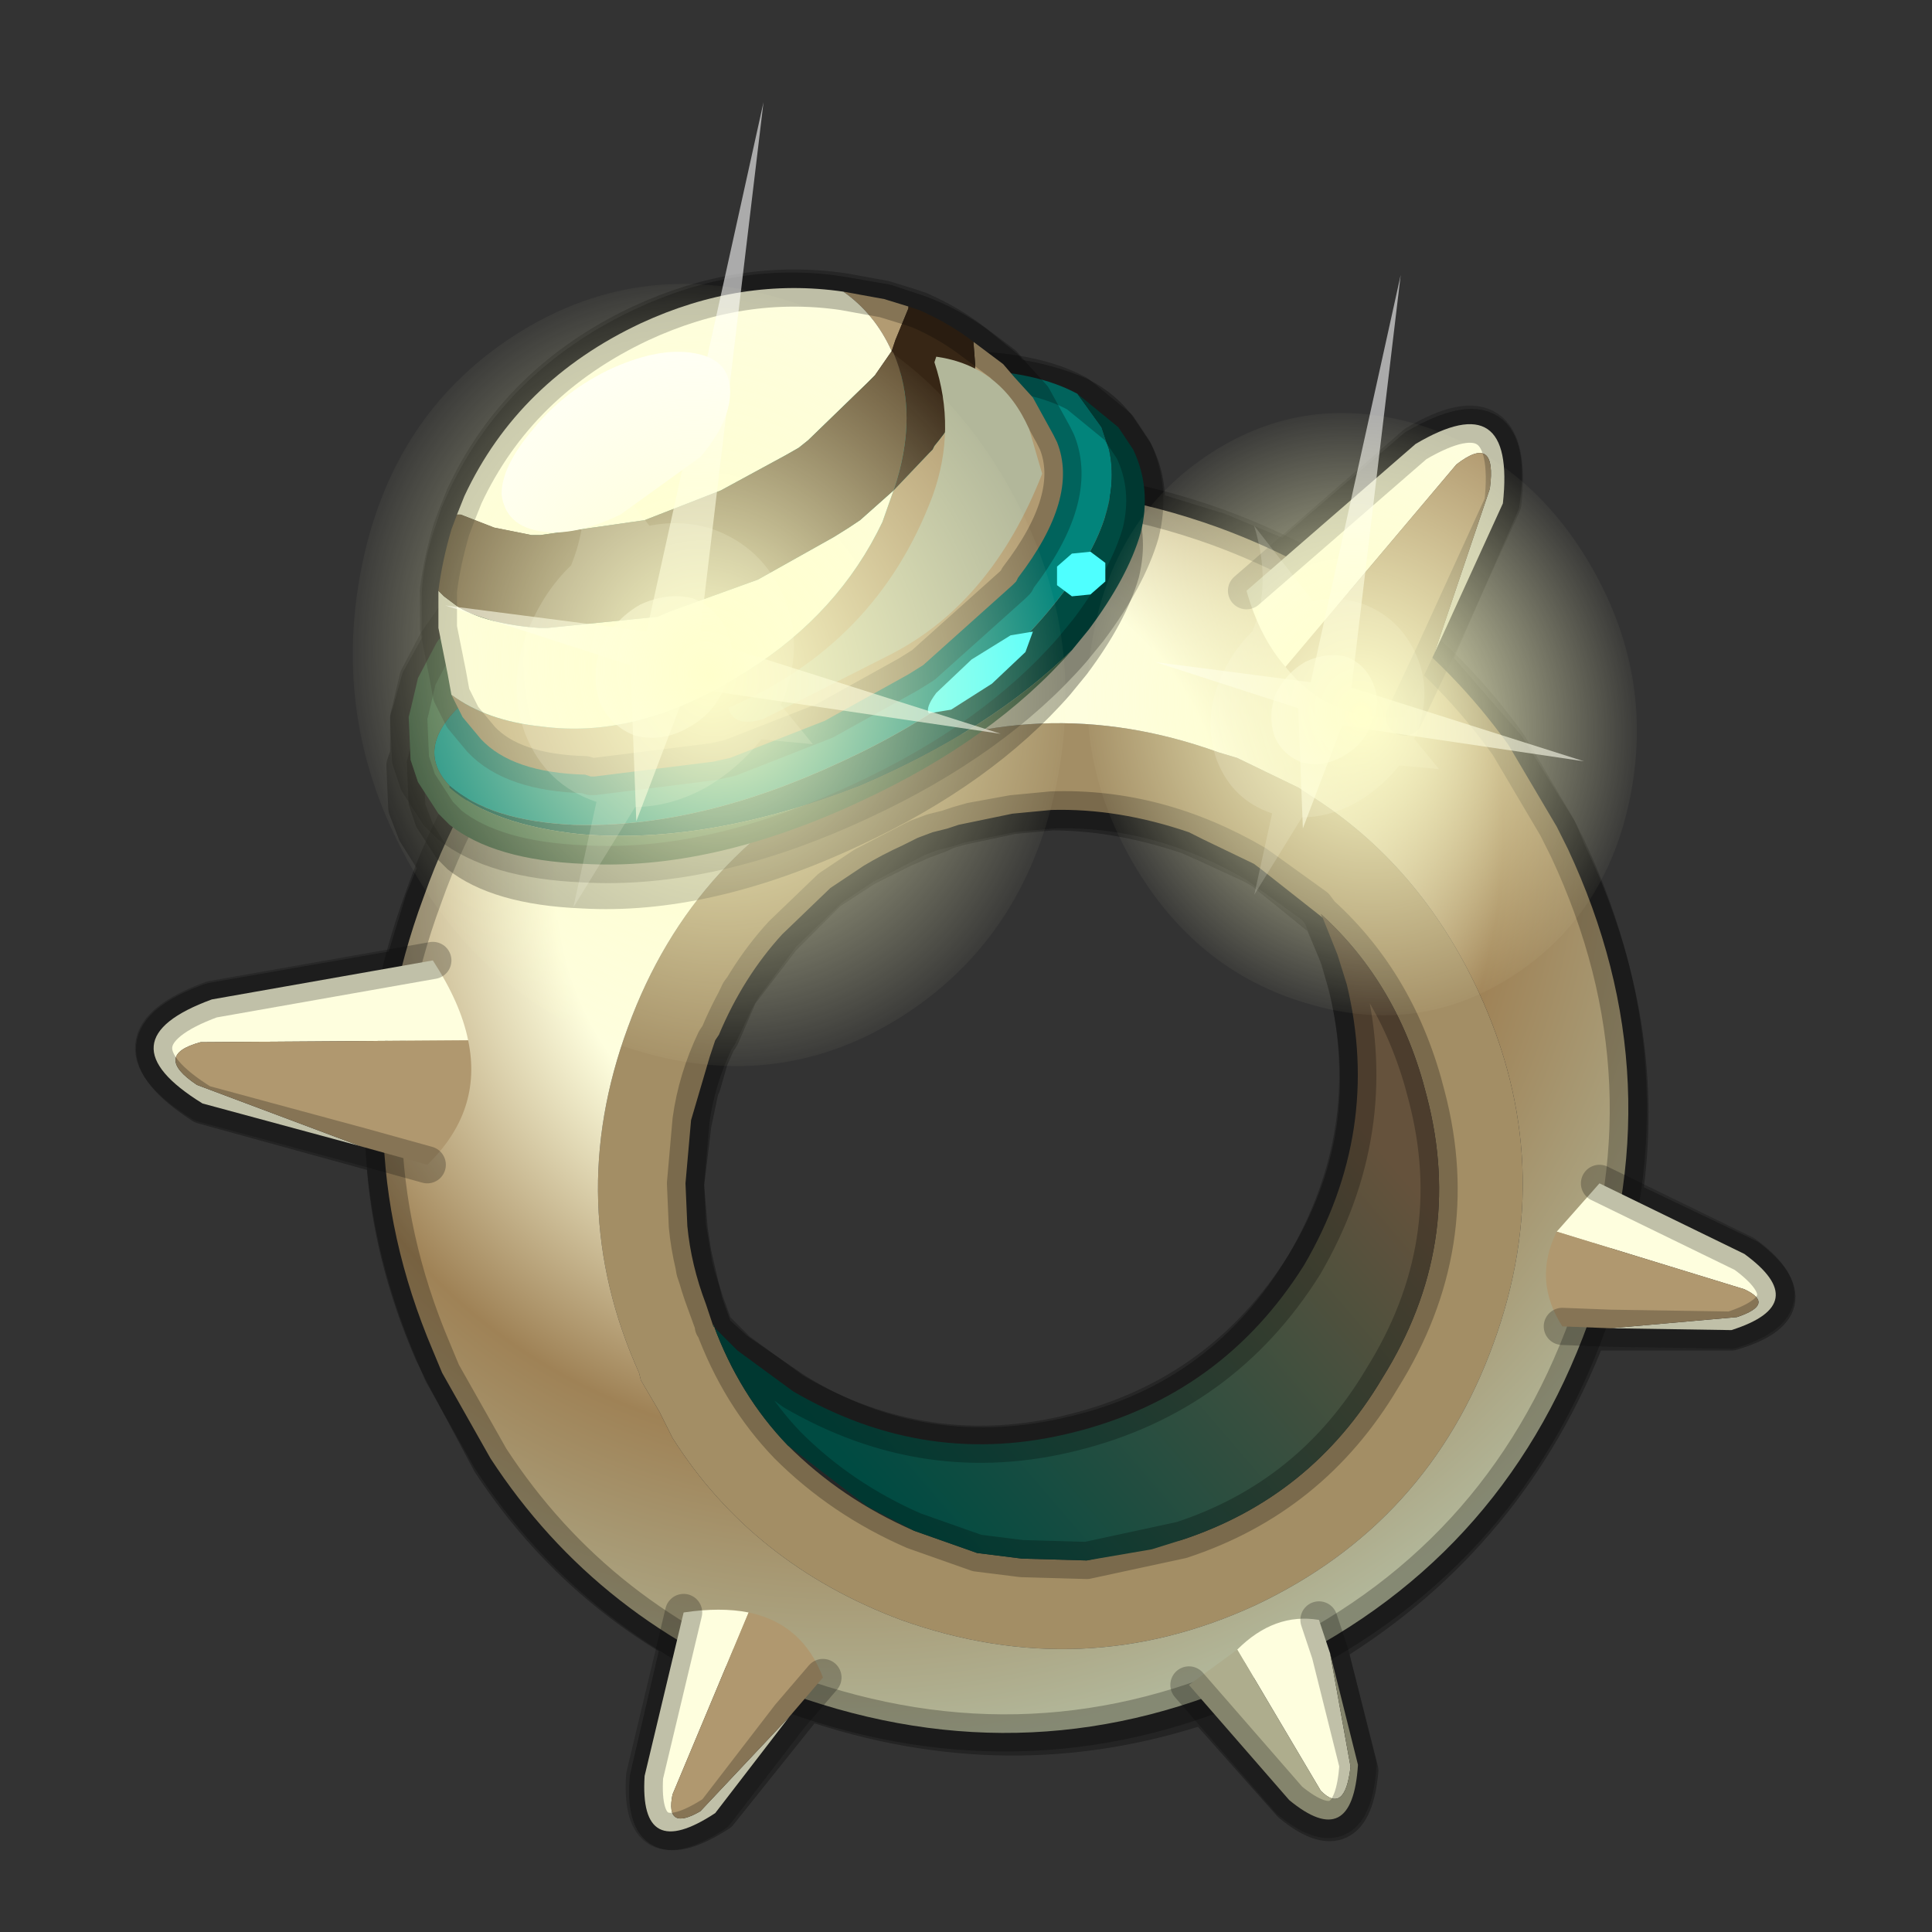 <?xml version="1.0" encoding="UTF-8" standalone="no"?>
<svg xmlns:xlink="http://www.w3.org/1999/xlink" height="520.0px" width="520.0px" xmlns="http://www.w3.org/2000/svg">
  <rect width="100%" height="100%" fill="#333333" stroke="none"/>
  <g transform="matrix(10.0, 0.0, 0.0, 10.0, 0.0, 0.0)">
    <use height="52.0" transform="matrix(1.0, 0.0, 0.0, 1.0, 0.0, 0.0)" width="52.0" xlink:href="#shape0"/>
    <use height="20.95" transform="matrix(0.412, 0.57, -0.62, 0.515, 20.55, 2.75)" width="24.45" xlink:href="#sprite0"/>
    <use height="37.7" transform="matrix(0.28, 0.484, -0.424, 0.276, 21.8, 3.85)" width="37.7" xlink:href="#sprite1"/>
    <use height="38.9" transform="matrix(1.0, 0.0, 0.0, 1.0, 3.65, 10.9)" width="44.65" xlink:href="#shape3"/>
    <use height="20.95" transform="matrix(0.318, 0.439, -0.478, 0.396, 37.7, 7.4)" width="24.45" xlink:href="#sprite0"/>
    <use height="37.7" transform="matrix(0.216, 0.373, -0.327, 0.212, 38.75, 8.2)" width="37.7" xlink:href="#sprite1"/>
  </g>
  <defs>
    <g id="shape0" transform="matrix(1.0, 0.0, 0.0, 1.0, 0.0, 0.0)">
      <path d="M52.0 0.0 L52.0 52.0 0.0 52.0 0.0 0.0 52.0 0.0" fill="#52514f" fill-opacity="0.0" fill-rule="evenodd" stroke="none"/>
      <path d="M38.1 12.05 L34.6 15.05 32.8 14.3 30.85 13.7 Q30.9 12.9 30.55 12.2 L30.15 11.6 Q29.75 11.0 29.05 10.65 28.25 10.3 27.25 10.15 L27.05 9.9 26.25 9.25 Q25.55 8.75 24.75 8.45 L24.45 8.35 23.85 8.15 22.7 7.95 Q20.0 7.5 17.25 8.8 14.0 10.35 12.55 13.4 L12.35 13.85 12.2 14.3 Q11.9 15.15 11.85 15.95 L11.85 17.0 11.9 17.3 11.8 17.4 11.3 18.3 11.05 19.2 11.0 19.35 11.0 20.3 10.95 20.45 10.9 20.6 10.95 21.75 11.2 22.4 11.7 23.2 11.8 23.25 11.4 24.25 10.85 26.05 5.7 26.95 Q2.75 28.0 5.45 29.75 L10.35 31.1 Q10.5 33.75 11.65 36.4 L11.95 37.0 13.2 39.35 Q15.2 42.4 18.3 44.2 L17.45 47.85 Q17.25 50.15 19.35 48.8 L21.75 45.8 Q27.15 47.65 32.4 45.9 L34.75 48.55 Q36.4 49.9 36.6 47.65 L35.75 44.3 Q40.65 41.3 42.75 35.85 L46.6 35.85 Q48.8 35.2 47.05 33.85 L43.7 32.25 Q44.4 27.55 42.2 22.95 L41.95 22.35 40.55 20.1 38.55 17.8 40.4 13.55 Q40.85 10.45 38.1 12.05 M25.85 22.25 L25.5 22.35 Q25.3 22.45 25.15 22.5 L24.75 22.65 24.65 22.7 24.3 22.85 23.3 23.35 22.3 24.0 21.05 25.25 19.9 26.75 19.4 27.9 19.3 28.05 19.1 28.5 18.9 29.2 18.85 29.3 18.65 30.25 18.45 31.9 18.55 33.1 18.65 33.75 18.95 35.05 19.0 35.2 19.2 35.75 19.25 35.85 19.8 36.35 21.4 37.45 Q24.9 39.6 28.95 38.6 32.95 37.65 35.1 34.05 37.25 30.55 36.25 26.55 L36.05 25.8 35.6 24.75 34.0 23.45 33.75 23.3 32.45 22.7 32.0 22.5 Q30.1 21.85 28.3 21.85 L27.25 21.95 25.85 22.25" fill="none" stroke="#000000" stroke-linecap="round" stroke-linejoin="round" stroke-opacity="0.302" stroke-width="1.0"/>
      <path d="M25.8 22.2 L25.5 22.3 25.1 22.4 24.7 22.55 24.6 22.6 24.3 22.75 Q23.75 23.0 23.25 23.3 L22.35 23.9 21.05 25.15 Q20.0 26.3 19.35 27.85 L19.25 28.0 19.1 28.45 18.6 30.15 18.45 31.85 18.5 33.0 Q18.6 34.05 19.0 35.1 L19.2 35.7 19.2 35.65 Q19.9 37.55 21.2 38.9 22.65 40.35 24.6 41.2 L26.3 41.8 27.5 41.95 29.25 42.0 31.8 41.45 Q35.3 40.3 37.2 37.1 39.45 33.5 38.4 29.5 37.65 26.5 35.55 24.6 L35.6 24.7 33.95 23.4 33.75 23.25 32.4 22.6 32.0 22.4 Q30.1 21.75 28.3 21.8 L27.25 21.9 25.8 22.2 M35.25 21.4 Q38.2 23.25 39.8 26.7 41.95 31.35 40.2 36.15 38.45 41.0 33.8 43.2 29.15 45.35 24.25 43.6 20.25 42.1 18.1 38.7 L17.75 38.0 17.25 37.15 17.2 36.95 Q15.15 32.4 16.9 27.65 18.65 22.85 23.3 20.65 27.95 18.5 32.8 20.25 L33.3 20.4 34.95 21.2 35.25 21.4 M19.0 35.1 L19.2 35.65 19.0 35.1 M23.25 23.3 L24.6 22.6 23.25 23.3 M18.6 30.15 Q18.75 29.05 19.25 28.0 18.75 29.05 18.6 30.15 M35.55 24.6 L35.4 24.4 34.15 23.5 33.8 23.25 Q31.15 21.7 28.3 21.8 31.15 21.7 33.8 23.25 L34.15 23.5 35.4 24.4 35.55 24.6" fill="#a38e65" fill-rule="evenodd" stroke="none"/>
      <path d="M42.2 22.85 Q45.15 29.15 42.75 35.6 40.4 42.1 34.1 45.0 27.85 47.95 21.3 45.6 16.1 43.7 13.2 39.25 L11.9 36.95 11.65 36.35 Q9.1 30.35 11.4 24.15 13.7 17.65 20.05 14.75 26.3 11.85 32.8 14.2 37.7 16.0 40.6 20.05 L41.9 22.25 42.2 22.85 M35.25 21.4 L34.95 21.2 33.3 20.4 32.8 20.25 Q27.95 18.5 23.3 20.65 18.65 22.85 16.9 27.65 15.15 32.4 17.2 36.95 L17.25 37.15 17.75 38.0 18.1 38.7 Q20.25 42.1 24.25 43.6 29.15 45.35 33.8 43.2 38.45 41.0 40.2 36.15 41.95 31.35 39.8 26.7 38.2 23.25 35.25 21.4" fill="url(#gradient0)" fill-rule="evenodd" stroke="none"/>
      <path d="M19.2 35.7 L19.85 36.35 21.35 37.45 Q24.95 39.55 28.9 38.55 32.9 37.55 35.1 34.05 37.2 30.45 36.25 26.5 L36.0 25.7 35.6 24.7 35.55 24.6 Q37.65 26.5 38.4 29.5 39.45 33.5 37.2 37.1 35.3 40.3 31.8 41.45 L31.0 41.7 29.25 42.0 27.5 41.95 26.3 41.8 24.6 41.2 23.35 40.55 21.2 38.9 Q19.9 37.55 19.2 35.65 L19.2 35.7" fill="url(#gradient1)" fill-rule="evenodd" stroke="none"/>
      <path d="M42.2 22.85 Q45.15 29.15 42.75 35.6 40.4 42.1 34.1 45.0 27.85 47.95 21.3 45.6 16.1 43.7 13.2 39.25 L11.9 36.95 11.65 36.35 Q9.1 30.35 11.4 24.15 13.7 17.65 20.05 14.75 26.3 11.85 32.8 14.2 37.7 16.0 40.6 20.05 L41.9 22.25 42.2 22.85 M25.8 22.2 L25.5 22.3 25.1 22.4 24.7 22.55 24.6 22.6 23.25 23.3 22.35 23.9 21.05 25.15 19.9 26.7 19.35 27.85 19.25 28.0 Q18.75 29.05 18.6 30.15 L18.45 31.85 18.5 33.0 18.7 34.2 18.75 34.35 19.0 35.1 Q18.6 34.05 18.5 33.0 M19.2 35.7 L19.85 36.35 21.35 37.45 Q24.95 39.55 28.9 38.55 32.9 37.55 35.1 34.05 37.2 30.45 36.25 26.5 L36.0 25.7 35.6 24.7 M28.3 21.8 L27.25 21.9 26.15 22.1 25.8 22.2 27.25 21.9 M21.05 25.15 Q20.0 26.3 19.35 27.85 M19.2 35.7 L19.2 35.65 Q19.9 37.55 21.2 38.9 M24.6 41.2 L26.3 41.8 27.5 41.95 29.25 42.0 M31.8 41.45 Q35.3 40.3 37.2 37.1 39.45 33.5 38.4 29.5 37.65 26.5 35.55 24.6 L35.6 24.7 M19.2 35.65 L19.0 35.1 M31.8 41.45 L29.25 42.0 M24.6 41.2 Q22.65 40.35 21.2 38.9 M28.3 21.8 Q31.15 21.7 33.8 23.25 L34.15 23.5 35.4 24.4 35.55 24.6" fill="none" stroke="#000000" stroke-linecap="round" stroke-linejoin="round" stroke-opacity="0.251" stroke-width="1.0"/>
      <path d="M11.7 18.5 L12.05 18.0 12.4 17.5 Q14.5 14.7 18.55 12.85 22.55 11.0 26.0 11.15 27.85 11.2 28.95 11.8 L30.05 12.7 30.45 13.3 Q30.95 14.35 30.65 15.55 30.3 16.75 29.25 18.15 L28.8 18.7 Q26.7 21.1 23.15 22.75 19.1 24.65 15.65 24.45 13.25 24.35 12.05 23.4 L11.75 23.1 11.2 22.25 11.0 21.65 10.95 20.5 11.0 20.3 11.2 19.45 11.7 18.5" fill="#000000" fill-opacity="0.302" fill-rule="evenodd" stroke="none"/>
      <path d="M12.1 21.15 Q11.0 20.0 12.85 18.6 L12.1 16.8 12.45 16.3 Q14.55 13.5 18.6 11.65 22.6 9.8 26.05 9.95 27.9 10.0 29.0 10.6 L29.65 11.5 29.85 12.1 Q30.25 13.9 28.5 16.1 26.45 18.75 22.65 20.5 18.8 22.3 15.45 22.2 13.2 22.1 12.1 21.15" fill="#02847b" fill-rule="evenodd" stroke="none"/>
      <path d="M28.85 17.5 Q26.65 19.65 23.15 21.15 19.05 22.75 15.6 22.45 13.25 22.2 12.1 21.2 L12.1 21.15 Q13.2 22.1 15.45 22.2 18.8 22.3 22.65 20.5 26.45 18.75 28.5 16.1 30.25 13.9 29.85 12.1 L29.65 11.5 29.0 10.6 30.1 11.5 30.5 12.1 Q31.0 13.15 30.7 14.35 30.35 15.55 29.3 16.95 L28.85 17.5" fill="#004b42" fill-rule="evenodd" stroke="none"/>
      <path d="M12.1 16.8 L12.85 18.6 Q11.0 20.0 12.1 21.15 L12.1 21.2 Q13.25 22.2 15.6 22.45 19.05 22.75 23.15 21.15 26.65 19.65 28.85 17.5 26.75 19.9 23.2 21.55 19.15 23.45 15.7 23.25 13.3 23.15 12.1 22.2 L11.8 21.9 11.25 21.05 11.05 20.45 11.0 19.3 11.05 19.1 11.25 18.25 11.75 17.3 12.1 16.8" fill="#396243" fill-rule="evenodd" stroke="none"/>
      <path d="M12.1 16.8 L11.75 17.3 11.25 18.25 11.05 19.1 11.0 19.3 11.05 20.45 11.25 21.05 11.8 21.9 12.1 22.2 Q13.3 23.15 15.7 23.25 19.15 23.45 23.2 21.55 26.75 19.9 28.85 17.5 M29.0 10.6 Q27.9 10.0 26.05 9.95 22.6 9.8 18.6 11.65 14.55 13.5 12.45 16.3 L12.1 16.8 M29.0 10.6 L30.1 11.5 30.5 12.1 Q31.0 13.15 30.7 14.35 30.35 15.55 29.3 16.95 L28.85 17.5" fill="none" stroke="#000000" stroke-linecap="round" stroke-linejoin="round" stroke-opacity="0.251" stroke-width="1.0"/>
      <path d="M26.2 9.2 L27.0 9.8 27.3 10.15 27.8 10.7 28.35 11.7 28.45 11.9 Q29.05 13.4 27.4 15.55 L27.35 15.65 27.25 15.75 24.85 17.9 24.45 18.15 22.2 19.4 19.65 20.4 19.2 20.5 16.0 20.9 15.9 20.9 15.75 20.85 Q13.8 20.8 12.95 19.9 L12.45 19.3 12.35 19.1 12.15 18.7 Q13.1 19.4 14.55 19.55 17.1 19.9 19.8 18.25 22.35 16.75 23.6 14.35 L23.75 14.05 24.05 13.2 25.0 12.2 25.1 12.1 25.15 12.0 Q26.1 10.85 26.25 9.85 L26.2 9.2 M22.7 7.85 L23.8 8.05 24.45 8.25 24.45 8.3 24.1 9.15 24.0 9.45 Q23.55 8.45 22.7 7.85" fill="#b29b72" fill-rule="evenodd" stroke="none"/>
      <path d="M24.45 8.25 L24.75 8.35 Q25.55 8.7 26.2 9.2 L26.25 9.85 Q26.1 10.85 25.15 12.0 L25.1 12.1 25.0 12.2 24.05 13.2 Q24.75 11.15 24.05 9.5 L24.0 9.45 24.1 9.15 24.45 8.3 24.45 8.25" fill="#372615" fill-rule="evenodd" stroke="none"/>
      <path d="M12.15 18.7 L12.05 18.15 11.8 16.9 11.8 15.9 11.95 16.05 12.35 16.35 Q13.15 16.8 14.5 16.9 L14.7 16.9 14.75 16.9 17.7 16.6 18.05 16.45 20.4 15.6 22.45 14.45 22.85 14.2 23.15 14.0 24.05 13.2 23.75 14.05 23.6 14.35 Q22.35 16.75 19.8 18.25 17.1 19.9 14.55 19.55 13.1 19.4 12.15 18.7 M12.3 13.85 L12.5 13.35 Q13.95 10.25 17.25 8.7 19.95 7.45 22.7 7.85 23.55 8.45 24.0 9.45 L23.55 10.1 23.5 10.15 23.4 10.25 23.35 10.3 21.75 11.85 21.5 12.05 21.15 12.25 19.4 13.2 17.35 14.0 17.0 14.05 14.55 14.4 14.4 14.4 14.3 14.4 13.3 14.2 12.4 13.85 12.3 13.85" fill="#fefede" fill-rule="evenodd" stroke="none"/>
      <path d="M11.8 15.9 Q11.9 15.1 12.15 14.25 L12.3 13.85 12.4 13.85 13.3 14.2 14.3 14.4 14.4 14.4 14.55 14.4 17.0 14.05 17.35 14.0 19.4 13.2 21.15 12.25 21.5 12.05 21.75 11.85 23.35 10.3 23.4 10.25 23.5 10.15 23.55 10.1 24.0 9.45 24.05 9.5 Q24.75 11.15 24.05 13.2 L23.15 14.0 22.85 14.2 22.45 14.45 20.4 15.6 18.05 16.45 17.7 16.6 14.75 16.9 14.7 16.9 14.5 16.9 Q13.15 16.8 12.35 16.35 L11.95 16.05 11.8 15.9" fill="#645135" fill-rule="evenodd" stroke="none"/>
      <path d="M26.2 9.2 L27.0 9.8 27.3 10.15 27.8 10.7 28.35 11.7 28.45 11.9 Q29.05 13.4 27.4 15.55 L27.35 15.65 27.25 15.75 24.85 17.9 24.45 18.15 22.2 19.4 19.65 20.4 19.2 20.5 16.0 20.9 15.9 20.9 15.75 20.85 Q13.8 20.8 12.95 19.9 L12.45 19.3 12.35 19.1 12.15 18.7 12.05 18.15 11.8 16.9 11.8 15.9 Q11.9 15.1 12.15 14.25 L12.3 13.85 12.5 13.35 Q13.95 10.25 17.25 8.7 19.95 7.45 22.7 7.85 L23.8 8.05 24.45 8.25 24.75 8.35 Q25.55 8.7 26.2 9.2 Z" fill="none" stroke="#000000" stroke-linecap="round" stroke-linejoin="round" stroke-opacity="0.251" stroke-width="1.0"/>
      <path d="M28.05 12.75 Q26.7 16.2 24.0 17.6 L20.55 19.35 Q19.75 19.6 19.6 19.05 23.6 17.35 25.1 13.35 25.75 11.55 25.15 9.75 L25.2 9.6 Q26.95 9.85 27.7 11.55 L28.05 12.75" fill="#b2b79a" fill-rule="evenodd" stroke="none"/>
      <path d="M18.65 9.5 Q19.6 9.65 19.65 10.45 19.7 11.3 18.85 12.3 L16.7 13.85 Q15.45 14.45 14.55 14.3 13.6 14.15 13.5 13.3 13.5 12.55 14.35 11.55 15.2 10.5 16.5 9.9 17.75 9.35 18.65 9.5" fill="#ffffff" fill-rule="evenodd" stroke="none"/>
      <path d="M28.45 15.75 L28.45 15.25 28.85 14.9 29.35 14.85 29.75 15.15 29.75 15.65 29.35 16.0 28.85 16.05 28.45 15.75" fill="#4effff" fill-rule="evenodd" stroke="none"/>
      <path d="M25.0 19.2 Q24.9 19.05 25.2 18.65 L26.15 17.75 27.2 17.1 27.8 17.0 27.6 17.55 26.7 18.4 25.6 19.1 25.0 19.2" fill="#4effff" fill-rule="evenodd" stroke="none"/>
    </g>
    <radialGradient cx="0" cy="0" gradientTransform="matrix(-0.012, -0.026, 0.028, -0.013, 24.0, 23.3)" gradientUnits="userSpaceOnUse" id="gradient0" r="819.2" spreadMethod="pad">
      <stop offset="0.361" stop-color="#fefede"/>
      <stop offset="0.659" stop-color="#9f8256"/>
      <stop offset="1.0" stop-color="#b2b79a"/>
    </radialGradient>
    <linearGradient gradientTransform="matrix(0.008, -0.006, 0.006, 0.007, 29.15, 34.15)" gradientUnits="userSpaceOnUse" id="gradient1" spreadMethod="pad" x1="-819.2" x2="819.2">
      <stop offset="0.0" stop-color="#004b42"/>
      <stop offset="1.0" stop-color="#65523c"/>
    </linearGradient>
    <g id="sprite0" transform="matrix(1.0, 0.0, 0.0, 1.0, 0.0, 0.0)">
      <use height="20.95" transform="matrix(1.0, 0.0, 0.0, 1.0, 0.0, 0.0)" width="24.45" xlink:href="#shape1"/>
    </g>
    <g id="shape1" transform="matrix(1.0, 0.0, 0.0, 1.0, 0.0, 0.0)">
      <path d="M15.1 9.15 Q16.95 9.5 18.1 11.15 L18.2 11.35 20.15 11.25 18.75 12.55 Q19.05 13.8 18.8 15.05 18.5 16.35 17.65 17.3 L19.1 20.95 16.55 18.25 Q14.8 19.3 12.8 18.85 10.8 18.35 9.75 16.65 9.05 15.5 8.95 14.3 7.75 12.4 4.95 11.55 L9.7 11.4 Q10.3 10.4 11.35 9.75 13.1 8.75 15.1 9.15 M14.85 11.4 Q13.8 11.15 12.9 11.65 12.1 12.2 11.8 13.2 11.6 14.2 12.1 15.1 12.65 15.9 13.65 16.2 14.65 16.4 15.55 15.9 16.4 15.3 16.6 14.35 16.85 13.3 16.25 12.45 15.8 11.6 14.85 11.4" fill="#ffffff" fill-opacity="0.176" fill-rule="evenodd" stroke="none"/>
      <path d="M14.85 11.4 Q15.8 11.6 16.25 12.45 16.85 13.3 16.6 14.35 16.4 15.3 15.55 15.9 14.65 16.4 13.65 16.2 12.65 15.9 12.1 15.1 11.6 14.2 11.8 13.2 12.1 12.2 12.9 11.65 13.8 11.15 14.85 11.4" fill="#ffffff" fill-opacity="0.588" fill-rule="evenodd" stroke="none"/>
      <path d="M14.25 12.25 L24.45 5.95 15.4 13.55 18.1 17.55 13.35 14.65 7.05 18.5 12.75 13.55 0.0 0.0 14.25 12.25" fill="#ffffff" fill-opacity="0.588" fill-rule="evenodd" stroke="none"/>
    </g>
    <g id="sprite1" transform="matrix(1.0, 0.0, 0.0, 1.0, 0.0, 0.0)">
      <use height="37.7" transform="matrix(1.0, 0.0, 0.0, 1.0, 0.0, 0.0)" width="37.7" xlink:href="#shape2"/>
    </g>
    <g id="shape2" transform="matrix(1.0, 0.0, 0.0, 1.0, 0.0, 0.0)">
      <path d="M32.15 32.15 Q26.65 37.7 18.85 37.7 11.05 37.7 5.5 32.15 0.0 26.65 0.0 18.85 0.0 11.05 5.5 5.5 11.05 0.0 18.85 0.0 26.65 0.0 32.15 5.5 37.7 11.05 37.7 18.85 37.7 26.65 32.15 32.15" fill="url(#gradient2)" fill-rule="evenodd" stroke="none"/>
    </g>
    <radialGradient cx="0" cy="0" gradientTransform="matrix(0.024, 0.0, 0.0, 0.024, 18.85, 18.85)" gradientUnits="userSpaceOnUse" id="gradient2" r="819.2" spreadMethod="pad">
      <stop offset="0.0" stop-color="#ffffcc"/>
      <stop offset="1.0" stop-color="#ffffcc" stop-opacity="0.0"/>
    </radialGradient>
    <g id="shape3" transform="matrix(1.0, 0.0, 0.0, 1.0, -3.65, -10.9)">
      <path d="M11.65 25.85 Q12.4 27.0 12.6 28.0 L5.4 28.05 Q4.1 28.4 5.3 29.2 L9.7 30.85 5.45 29.7 Q2.7 28.0 5.7 26.9 L11.65 25.85" fill="#fefede" fill-rule="evenodd" stroke="none"/>
      <path d="M12.6 28.0 Q13.0 29.9 11.5 31.35 L9.7 30.85 5.3 29.2 Q4.1 28.4 5.4 28.05 L12.6 28.0" fill="#b0986f" fill-rule="evenodd" stroke="none"/>
      <path d="M11.5 31.35 L9.7 30.85 5.45 29.7 Q2.7 28.0 5.7 26.9 L11.65 25.85" fill="none" stroke="#0b0b0b" stroke-linecap="round" stroke-linejoin="round" stroke-opacity="0.251" stroke-width="1.0"/>
      <path d="M18.4 43.4 Q19.4 43.25 20.15 43.4 L18.1 48.3 Q17.9 49.3 18.85 48.75 L21.25 46.2 19.25 48.8 Q17.2 50.15 17.35 47.8 L18.4 43.4" fill="#fefede" fill-rule="evenodd" stroke="none"/>
      <path d="M20.15 43.4 Q21.6 43.7 22.15 45.15 L21.25 46.2 18.85 48.75 Q17.9 49.3 18.1 48.3 L20.15 43.4" fill="#b0986f" fill-rule="evenodd" stroke="none"/>
      <path d="M22.15 45.15 L21.25 46.2 19.25 48.8 Q17.2 50.15 17.35 47.8 L18.4 43.4" fill="none" stroke="#0b0b0b" stroke-linecap="round" stroke-linejoin="round" stroke-opacity="0.251" stroke-width="1.0"/>
      <path d="M33.55 15.9 Q33.9 17.15 34.6 17.95 L39.2 12.5 Q40.3 11.65 40.1 13.15 L38.6 17.6 40.45 13.55 Q40.8 10.35 38.1 11.95 L33.55 15.9" fill="#fefede" fill-rule="evenodd" stroke="none"/>
      <path d="M34.6 17.95 Q35.8 19.45 37.8 19.3 L38.6 17.6 40.1 13.15 Q40.3 11.65 39.2 12.5 L34.6 17.95" fill="#b0986f" fill-rule="evenodd" stroke="none"/>
      <path d="M37.8 19.3 L38.6 17.6 40.45 13.55 Q40.8 10.35 38.1 11.95 L33.55 15.9" fill="none" stroke="#0b0b0b" stroke-linecap="round" stroke-linejoin="round" stroke-opacity="0.251" stroke-width="1.0"/>
      <path d="M43.05 31.85 L41.9 33.15 46.95 34.7 Q47.8 35.1 46.75 35.45 L43.35 35.75 46.6 35.8 Q48.8 35.1 46.95 33.75 L43.05 31.85" fill="#fefede" fill-rule="evenodd" stroke="none"/>
      <path d="M41.9 33.15 Q41.25 34.45 42.05 35.7 L43.35 35.75 46.75 35.45 Q47.8 35.1 46.95 34.7 L41.9 33.15" fill="#b0986f" fill-rule="evenodd" stroke="none"/>
      <path d="M42.05 35.7 L43.35 35.75 46.6 35.8 Q48.8 35.1 46.95 33.75 L43.05 31.85" fill="none" stroke="#0b0b0b" stroke-linecap="round" stroke-linejoin="round" stroke-opacity="0.251" stroke-width="1.0"/>
      <path d="M33.3 44.4 Q34.3 43.4 35.5 43.6 L35.8 44.5 36.35 47.55 Q36.2 48.85 35.55 48.2 L33.3 44.4" fill="#fefede" fill-rule="evenodd" stroke="none"/>
      <path d="M35.8 44.5 L36.55 47.5 Q36.4 49.85 34.7 48.45 L32.0 45.35 33.3 44.4 35.55 48.2 Q36.2 48.85 36.35 47.55 L35.8 44.5" fill="#aead8d" fill-rule="evenodd" stroke="none"/>
      <path d="M35.5 43.6 L35.8 44.5 36.55 47.5 Q36.4 49.85 34.7 48.45 L32.0 45.35" fill="none" stroke="#0b0b0b" stroke-linecap="round" stroke-linejoin="round" stroke-opacity="0.251" stroke-width="1.0"/>
    </g>
  </defs>
</svg>
